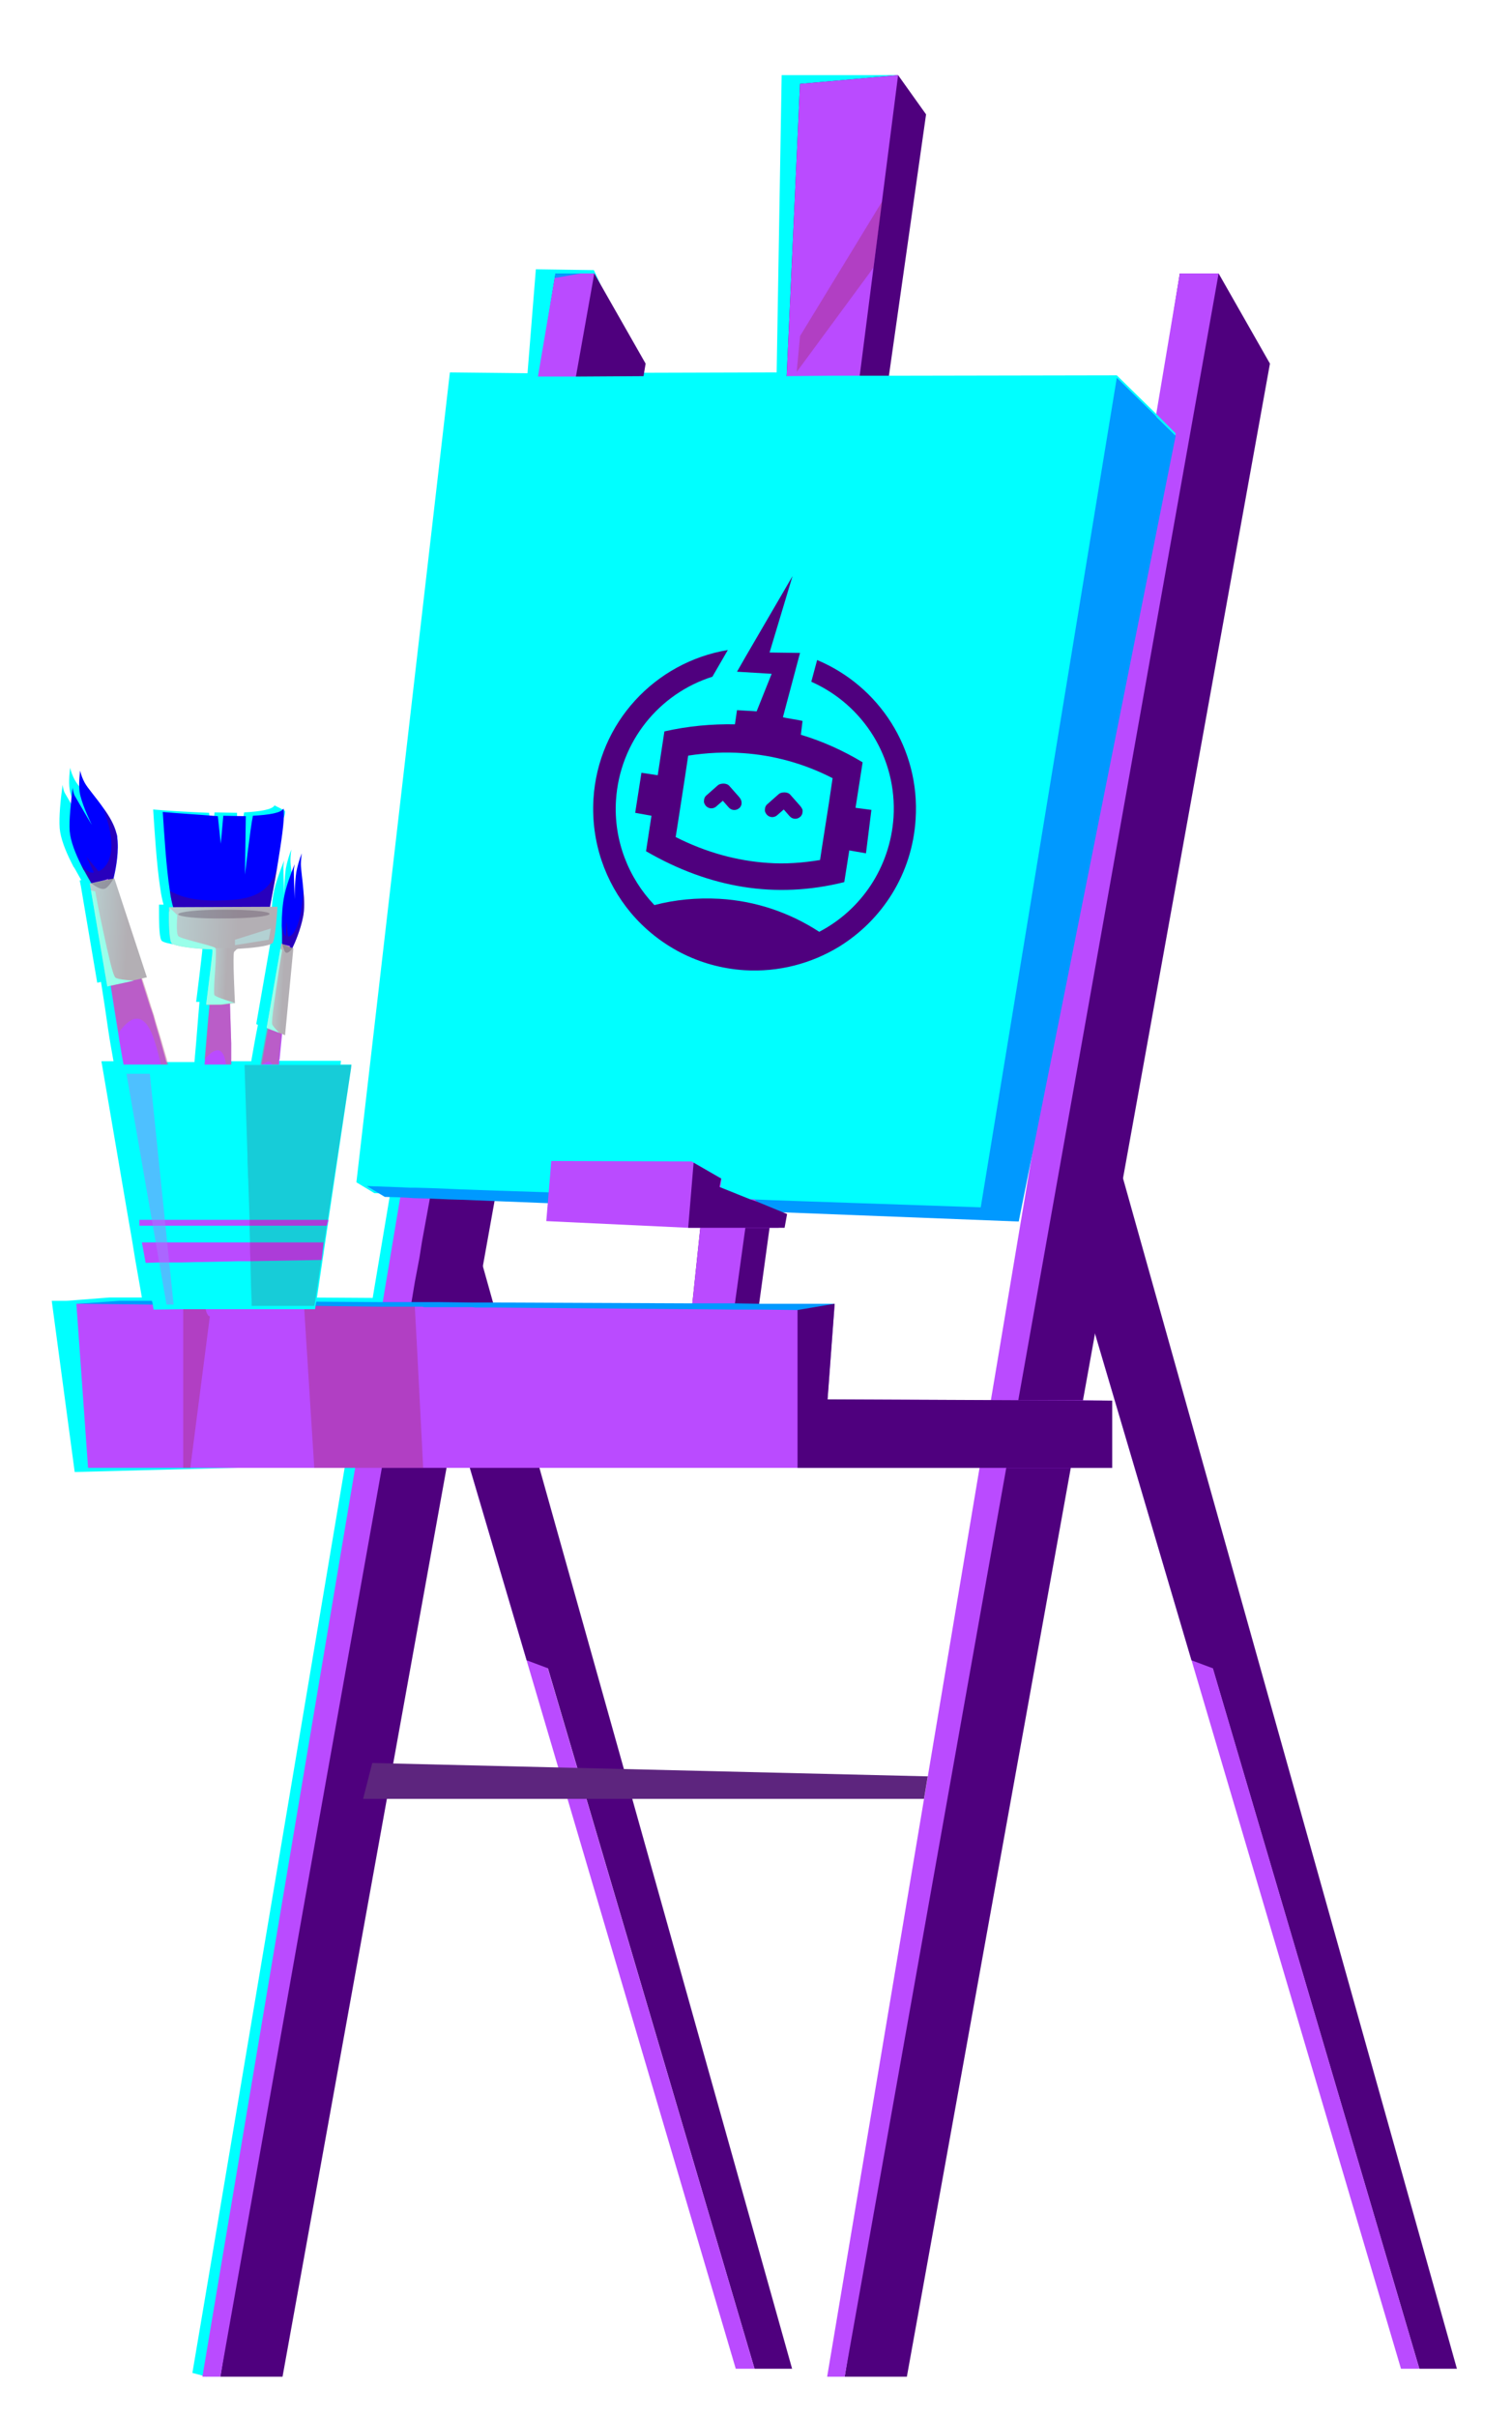 <?xml version="1.0" encoding="utf-8"?>
<!-- Generator: Adobe Illustrator 24.2.2, SVG Export Plug-In . SVG Version: 6.00 Build 0)  -->
<svg version="1.1" id="Ñëîé_1" xmlns="http://www.w3.org/2000/svg" xmlns:xlink="http://www.w3.org/1999/xlink" x="0px" y="0px"
	 viewBox="0 0 362.3 579" style="enable-background:new 0 0 362.3 579;" xml:space="preserve">
<style type="text/css">
	.st0{fill:#00FFFF;}
	.st1{fill:#4F007E;}
	.st2{fill:#BA4BFF;}
	.st3{opacity:0.31;fill:#9F2540;}
	.st4{fill:#5D257E;}
	.st5{fill:#0099FF;}
	.st6{fill:#0000FF;}
	.st7{opacity:0.34;fill:#760040;}
	.st8{opacity:0.5;fill:#BB7093;}
	.st9{opacity:0.73;fill:url(#SVGID_1_);}
	.st10{fill:url(#SVGID_2_);}
	.st11{fill:url(#SVGID_3_);}
	.st12{opacity:0.35;fill:#554159;}
	.st13{fill:#99FFEA;}
	.st14{fill:#B3D1D3;}
	.st15{opacity:0.73;fill:url(#SVGID_4_);}
	.st16{fill:url(#SVGID_5_);}
	.st17{opacity:0.73;fill:url(#SVGID_6_);}
	.st18{fill:url(#SVGID_7_);}
	.st19{opacity:0.2;fill:#760040;}
	.st20{opacity:0.5;fill:#9C82FF;}
</style>
<g>
	<g>
		<g>
			<g>
				<path class="st0" d="M19.5,210.8L19.5,210.8L19.5,210.8l-0.4,0.1l0.3,1.5l3.9,23l0.9-0.2c0.6,3.8,1.2,7.7,1.7,11.3
					c0.4,2.8,0.9,5.4,1.3,7.7h-2.9l6.6,38.6l0.7,4l0.8,4.9l1.6,9.1l-7.8,0l-10.3,0.8l0.6,0h-4.1l5.5,41l64.8-1.7L49.8,546.5
					l-3.7,21.9h0l3.4,0.9l14.1-84.5l10.1-48.3l18-85.7l5.8-27.4l1.9-8.9l0-0.1l0.5-2.3l0.1-0.7l0.1-0.4l1.2-5.6l3.1-14.7l0.9-4.4
					l0.5-2.2l0.1-0.3l0.9-4.5l5.3-25.2l14.7-26.6L182.3,127l6.4-11.6l1.6-2.8l3.6-6.5l2.9-16.9l2.7-15.9l2.5-14.4L215.2,18h-27.9
					l-1.2,71.2l-34.4,0.1l0.5-3l-9.9-21.6l-13.9-0.2l-2,24.9l-18.6-0.2L85.4,283.2l4.3,2.6l3.8,0.1l-4.2,25l-16-0.1l2.9-19.4l0-0.2
					h0l5.4-36.2l0.1-0.9h0l0,0H64.6c0-0.2,0-0.3,0-0.5c0-0.2,0-0.5,0.1-0.7c0.2-2,0.4-4.1,0.6-6.1l0.6,0.2l1.9-20.8l-0.2-0.1l0,0
					c0.6-1.2,1.9-4.3,2.5-7.3c0.4-1.8,0.3-4.2,0.1-6.4c-0.2-2.6-0.6-5-0.6-6.3c0-0.9,0.1-1.8,0.2-2.6c-0.5,1.3-1,2.9-1.3,4.5
					c-0.4,2.7-0.4,6.1-0.4,6.5c0-0.5-0.2-5.3-0.2-6.8c0-0.4,0.1-0.9,0.2-1.6c-1,2.5-2.1,5.5-2.5,7.7c-0.4,1.9-0.6,4.6-0.6,7
					c0,1.7,0,3.3,0.1,4.4l0,0l-0.2-0.1l-0.2,1.3l-3.3,18.9l0.4,0.2c-0.6,2.9-1.1,5.9-1.6,8.7h-7.2c0-0.6,0-1.2,0-1.8
					c0-0.4,0-0.8,0-1.2c0-0.1,0-0.2,0-0.3c0-0.3,0-0.6,0-0.9c0-0.3,0-0.6,0-0.9c-0.1-3.1-0.2-6.4-0.3-9.6c0.6-0.1,1.1-0.1,1.1-0.1
					s-0.6-11.8-0.2-12.3c0.2-0.2,0.4-0.4,0.6-0.6c3.5-0.2,7.6-0.6,8.6-1.4c0.7-0.6,1.2-8.7,1.2-8.7l-1.5,0c0.2-1,0.4-2.3,0.7-3.8
					c0.4-2,0.8-4.4,1.2-6.8c0,0,0,0,0,0v0c0.8-5,4-9.3,3.9-11.5c0-0.2-2.5-1.3-2.5-1.4c0,0,0,0,0,0c-0.5,1-3.4,1.5-7.3,1.7
					c-0.6,2.8-1.9,14.1-1.9,14.1l0.2-14l0,0l-5.4-0.1l0,0.1l-0.6,6.6l-0.7-6.6c-5.1-0.2-10.2-0.5-13.4-0.8
					c0.3,4.5,0.8,13.1,1.7,18.9c0.2,1.5,0.5,2.9,0.8,3.9l-1.1,0c0,0,0,0,0,0.1l0,0c0,0.2,0,0.4,0,0.6v0.1c0,0.1,0,0.1,0,0.2
					c0,0.1,0,0.3,0,0.4c0,2.1,0,6,0.5,7c0,0.1,0.1,0.1,0.1,0.2c0.6,0.8,5.8,1.4,9.7,1.5c0.1,0.1,0.1,0.3,0.1,0.5
					c0,0.7-1.5,12.7-1.5,12.7s0.3,0,0.8,0c-0.4,4.4-0.7,8.9-1.1,13.1c0,0.4-0.1,0.9-0.1,1.3h-8.7c-0.2-0.6-0.3-1.2-0.5-1.8
					c-0.7-2.5-1.6-5.5-2.6-8.8c-0.1-0.4-0.2-0.7-0.3-1.1c0-0.1-0.1-0.2-0.1-0.3c-0.1-0.3-0.2-0.6-0.3-0.9c-0.1-0.3-0.2-0.6-0.3-0.8
					c-0.7-2.3-1.5-4.6-2.2-7l1.3-0.3l-7.8-23.7l-0.4,0.1l0,0c0.4-1.7,1.2-5.4,1-8.8c0-0.4-0.1-0.8-0.1-1.2c0-0.1,0-0.1,0-0.2
					c0-0.2-0.1-0.4-0.1-0.7c-0.5-2-1.7-4.1-3.1-6c-1.8-2.6-3.8-4.8-4.5-6.1c-0.5-0.9-0.9-2-1.1-2.9c-0.2,1.8-0.4,4,0,5.8
					c0.8,3.2,2.6,6.7,2.8,7.2c-0.3-0.5-3.2-5.4-4.1-7c-0.2-0.4-0.4-1.1-0.5-1.9c-0.5,3.6-0.9,7.7-0.7,10.4c0.2,2.4,1.4,5.4,2.7,8
					c0.1,0.2,0.2,0.4,0.3,0.6c0.1,0.2,0.2,0.4,0.3,0.6c0,0,0,0.1,0.1,0.1c0.1,0.2,0.2,0.3,0.3,0.5c0,0,0,0,0,0
					c0.5,0.9,1,1.8,1.4,2.5C19.4,210.6,19.4,210.7,19.5,210.8z"/>
				<g>
					<g>
						<polygon class="st1" points="164.9,322.5 175,320.9 180.8,320 181.7,313.7 181.9,312.3 181.9,312.3 184.4,294.1 184.4,294.1 
							184.7,291.9 185,290.3 185.1,289.4 185.1,289 185.4,287.5 213,90 221.9,27.4 215.2,18 191.7,20.1 188.5,90.1 184.7,127.9 
							169.2,280.2 168.5,286.9 168.4,288.2 168.2,289.7 167.8,294.1 167.8,294.1 165.9,312.2 165.9,312.3 165.8,313.6 						"/>
						<polygon class="st2" points="164.9,322.5 175,320.9 175.9,313.7 176.1,312.3 176.1,312.2 178.6,294.1 178.6,294.1 
							179.1,290.1 179.3,288.7 179.5,287.3 179.5,287.1 203.8,106 204.2,103.3 206,90 215.2,18 191.7,20.1 188.5,90.1 184.7,127.9 
							169.2,280.2 168.5,286.9 168.4,288.2 168.2,289.7 167.8,294.1 167.8,294.1 165.9,312.2 165.9,312.3 165.8,313.6 						"/>
						<polygon class="st3" points="187.9,118.9 204.4,105.5 204.6,102.9 187.9,117.7 						"/>
						<polygon class="st3" points="190.9,89.1 209.3,64.1 211.4,48.2 191.7,80.5 						"/>
					</g>
					<g>
						<polygon class="st1" points="263.3,261.6 349.1,567.4 340.1,567.4 258.1,289.5 						"/>
						<polygon class="st2" points="340.1,567.4 335.7,567.4 260.7,313.8 262.9,305.6 						"/>
						<polygon class="st1" points="285.5,397.7 298.6,402.6 265.4,289.2 258.1,304.9 						"/>
					</g>
					<g>
						<polygon class="st1" points="104,261.6 189.8,567.4 180.8,567.4 98.8,289.5 						"/>
						<polygon class="st2" points="180.8,567.4 176.3,567.4 101.4,313.8 103.5,305.6 						"/>
						<polygon class="st1" points="126.2,397.7 139.3,402.6 106.1,289.2 98.8,304.9 						"/>
					</g>
					<polygon class="st1" points="52.8,569.3 67.7,569.3 92.7,430.9 94.2,422.5 107,351.6 109.1,339.9 109.1,339.8 110.8,330.3 
						113.6,314.8 113.9,313.2 114.1,312.3 114.1,312 115.7,303.3 118.5,287.7 118.9,285.7 119,285.2 129.2,228.4 154.2,90.1 
						154.7,87.1 142.4,65.5 133.1,65.5 129.1,90.2 98.2,284.5 98.1,284.6 97.8,286.9 93.8,311.9 93.7,312.3 93.6,313 87.5,351.6 
						66.1,485.7 					"/>
					<polygon class="st2" points="48.5,569.3 52.8,569.3 76.2,437.3 91.5,351.6 98.4,313 98.5,312.3 98.6,311.9 99.4,307.1 
						100.5,301.3 101.1,297.5 103,287.1 103.4,284.9 103.4,284.6 106.1,269.3 138,90.2 142.4,65.5 133.1,65.5 128.9,90.2 
						96.3,284.4 96.3,284.5 95.9,286.8 91.7,311.9 91.7,312.3 91.6,313 85.1,351.6 					"/>
					<polygon class="st1" points="217.3,569.3 304.3,87.1 292,65.5 282.7,65.5 202.4,569.3 					"/>
					<polygon class="st2" points="292,65.5 202.4,569.3 198.2,569.3 282.7,65.5 					"/>
					<polygon class="st2" points="18.3,312.3 21.1,351.6 266.5,351.6 266.5,335.5 259.5,335.4 244,335.4 239.7,335.4 237.4,335.4 
						198.3,335.2 200,312.3 					"/>
					<polygon class="st1" points="191.1,312.3 191.1,351.6 266.5,351.6 266.5,335.5 198.3,335.2 200,312.3 					"/>
					<polygon class="st4" points="222.3,425.5 89.2,422.3 87,430.9 221.4,430.9 					"/>
					<polygon class="st3" points="72.8,312.3 72.8,312.7 72.8,312.8 72.9,313.6 75.3,351.6 101.4,351.6 100,324.2 99.4,313 
						99.4,312.3 					"/>
					<polygon class="st3" points="43.9,312.3 43.9,351.6 45.6,351.6 50.3,315.2 50.5,313.6 50.7,312.6 50.7,312.3 					"/>
					<polygon class="st5" points="18.3,312.3 18.9,312.3 36.6,312.5 43.9,312.6 49.3,312.6 50.7,312.6 51.4,312.6 60.4,312.7 
						60.9,312.7 72.8,312.8 75.6,312.8 91.6,313 93.6,313 98.4,313 99.4,313 101.2,313 101.6,313.1 102.3,313.1 105.7,313.1 
						113.1,313.1 113.9,313.2 118.4,313.2 165.8,313.6 175.9,313.7 181.7,313.7 191.1,313.8 200,312.3 200,312.3 181.9,312.3 
						176.1,312.2 165.9,312.2 118.1,312 114.1,312 112.8,312 105.4,311.9 105.4,311.9 102.6,311.9 101.9,311.9 100.8,311.9 
						98.6,311.9 93.8,311.9 91.7,311.9 75.8,311.8 75.5,311.8 60.4,311.7 51.6,311.7 49.2,311.7 41.5,311.6 39.7,311.6 36.4,311.6 
						28.6,311.6 					"/>
					<polygon class="st5" points="132.9,66.6 139.1,65.5 133.1,65.5 					"/>
					<polygon class="st0" points="87.9,284.1 96.3,284.5 98.1,284.6 99.7,284.7 103.4,284.9 108.2,285.1 110.6,285.2 118.9,285.7 
						131.4,286.3 165.4,288 168.4,288.2 179.3,288.7 182.1,288.9 184.1,289 185.1,289 244.1,292 247.7,274.2 256.4,230.6 
						281.6,104.3 281.7,103.8 277.3,99.4 277.1,99.2 267.6,89.9 213,90 206,90 199.1,90 188.5,90.1 154.2,90.1 138,90.2 129.1,90.2 
						128.9,90.2 112.4,90.3 					"/>
					<polygon class="st5" points="87.9,284.1 92.2,286.7 95.9,286.8 97.8,286.9 99.2,287 103,287.1 107.7,287.3 111.2,287.4 
						118.5,287.7 131.2,288.2 165.3,289.5 168.2,289.7 179.1,290.1 183.3,290.2 185,290.3 187.7,290.4 244.1,292.6 247,278.2 
						255.9,233.7 281.7,104.4 281.6,104.3 277.2,100 277,99.7 267.6,90.5 235,289.2 185.4,287.5 180.8,287.3 180.7,287.3 
						179.8,287.3 179.8,287.3 179.5,287.3 172.1,287 168.5,286.9 165.5,286.8 131.4,285.6 119,285.2 110.5,284.9 108.3,284.8 
						103.4,284.6 99.7,284.5 98.2,284.5 96.3,284.4 					"/>
					<polygon class="st2" points="130.9,292.5 164.9,294.1 165,294.1 186.6,294.1 181.3,287.8 180.8,287.3 179.8,287.3 172.1,287 
						172.6,284.4 172.9,282.4 172.8,282.3 166.2,278.5 165.7,278.2 132.1,278.1 					"/>
					<polygon class="st1" points="164.9,294.1 188,294.1 188.6,290.8 181.3,287.8 179.8,287.3 172.6,284.4 172.4,284.3 172.8,282.3 
						166.2,278.5 164.9,294.1 					"/>
				</g>
				<g>
					<g>
						<path class="st6" d="M39,194.5c0.3,4.5,0.8,13.1,1.7,18.9c0.2,1.5,0.5,2.9,0.8,3.9c0.2,0.8,0.5,1.4,0.7,1.8
							c1,1.4,5.2,1.6,9.6,1.3c0.8,0,1.6-0.1,2.4-0.2c1.1-0.1,2.2-0.2,3.3-0.3h0c3.9-0.5,6.9-1,6.9-1v0c0,0,0,0,0-0.1
							c0,0,0-0.1,0-0.1c0-0.1,0-0.1,0-0.2c0.1-0.3,0.2-0.7,0.3-1.3c0.2-1,0.4-2.3,0.7-3.8c0.4-2,0.8-4.4,1.2-6.8c0,0,0,0,0,0v0
							c0.8-5,1.6-10.1,1.4-12.4c0-0.2,0-0.4-0.1-0.5c0,0,0,0,0,0c-0.5,1-3.4,1.5-7.3,1.7c-0.6,2.8-1.9,14.1-1.9,14.1l0.2-14l0,0
							l-5.4-0.1l0,0.1l-0.6,6.6l-0.7-6.6C47.3,195.1,42.2,194.8,39,194.5z"/>
						<path class="st7" d="M40.7,213.4c0.2,1.5,0.5,2.9,0.8,3.9c0.2,0.8,0.5,1.4,0.7,1.8c1,1.4,5.2,1.6,9.6,1.3
							c0.8,0,1.6-0.1,2.4-0.2c1.1-0.1,2.2-0.2,3.3-0.3h0c3.9-0.5,6.9-1,6.9-1v0c0,0,0,0,0-0.1c0,0,0-0.1,0-0.1c0-0.1,0-0.1,0-0.2
							c0.1-0.3,0.1-0.8,0.3-1.3c0.5-2.8,1.5-8.2,2-10.6c-1.6,8.7-8.5,9-14.8,9.1C45.8,215.8,42.4,214.4,40.7,213.4z"/>
						<g>
							<path class="st2" d="M47.9,281.4c0,2.2,0,4.4,0,6.6c0,0,0,0,0,0c0,1.4,0,2.8,0.1,4.2c0,0.5,0,1,0,1.5c0,0.3,0,0.7,0,1
								c0,0,0,0,0,0c0,1,0.1,2,0.1,3c0.1,1.6,0.1,3.2,0.2,4.6c0,0.7,0.1,1.4,0.1,2c0.1,1.7,0.2,3.2,0.3,4.6c0.1,1.1,0.2,2,0.3,2.8
								c0,0.2,0.1,0.5,0.1,0.7c0,0.1,0,0.2,0,0.3c0.1,0.4,0.1,0.7,0.2,1c0.1,0.4,0.2,0.7,0.3,0.9c0.1,0.2,0.2,0.4,0.3,0.5
								c0.1,0.1,0.2,0.2,0.3,0.2h0c0.3,0,0.6-0.6,0.8-1.6c0.1-0.3,0.2-0.6,0.3-1c0-0.1,0-0.2,0.1-0.3c0-0.2,0.1-0.4,0.1-0.7
								c0.2-0.9,0.4-1.9,0.5-3.1c0-0.2,0-0.3,0.1-0.5c0.2-1.7,0.5-3.6,0.7-5.6c0-0.1,0-0.2,0-0.3c0.1-0.9,0.2-1.7,0.3-2.7
								c0-0.3,0.1-0.7,0.1-1c0-0.1,0-0.2,0-0.3c0-0.2,0-0.4,0.1-0.6c0-0.4,0.1-0.7,0.1-1.1c0,0,0,0,0,0c0.1-0.9,0.2-1.9,0.3-2.8
								c0-0.5,0.1-1,0.1-1.5c0.1-1.7,0.3-3.5,0.4-5.2c0.1-1.1,0.2-2.2,0.2-3.3c0-0.3,0-0.7,0.1-1c0-0.3,0-0.5,0.1-0.8
								c0-0.1,0-0.2,0-0.3c0-0.6,0.1-1.2,0.1-1.9v0c0.2-3.6,0.4-7,0.5-10.1v0c0,0,0-0.1,0-0.1c0,0,0,0,0,0c0.1-2.5,0.2-4.8,0.2-6.8
								c0-1.6,0-3.3,0-5.2c0-0.8,0-1.6,0-2.5c0-0.2,0-0.4,0-0.6c0-0.4,0-0.8,0-1.2c0-0.4,0-0.8,0-1.2c0-0.1,0-0.2,0-0.3
								c0-0.3,0-0.6,0-0.9c0-0.3,0-0.6,0-0.9c-0.1-3.1-0.2-6.4-0.3-9.6c0-0.1,0-0.3,0-0.4c0-1.2-0.1-2.4-0.1-3.5c0-0.1,0-0.1,0-0.1
								c0-0.8-0.1-1.6-0.1-2.3v0c-0.1-2.3-0.2-4.5-0.2-6.4c0-0.1,0-0.2,0-0.4c-0.1-2.8-0.2-5.2-0.3-6.8c0-0.1,0-0.2,0-0.3
								c0-1.1-0.1-1.8-0.1-2.1c0-0.1,0-0.2,0-0.2l-1.9,0.2l-0.2,0c0,0-0.1,0.8-0.2,2.1c0,0.1,0,0.3,0,0.4c-0.1,1.6-0.4,3.8-0.6,6.5
								c0,0,0,0.1,0,0.1c0,0.1,0,0.2,0,0.4c-0.1,1-0.2,2.1-0.3,3.2c-0.1,1.3-0.2,2.7-0.4,4.1c0,0,0,0,0,0c0,0,0,0,0,0
								c-0.2,1.9-0.3,3.9-0.5,6c-0.4,4.4-0.7,8.9-1.1,13.1c0,0.4-0.1,0.9-0.1,1.3c-0.3,3.5-0.5,6.6-0.6,9.2
								c-0.2,4.5-0.4,10-0.4,15.7C47.9,280.5,47.9,280.9,47.9,281.4z"/>
							<path class="st8" d="M49,253.8c0.9-1.1,2-2.1,2.9-2.2c1-0.2,1.9,0.7,2.3,3.5c0.1,0.9,0.2,2,0.2,3.4c0.1,3.4,0,8.1-0.2,13.2
								c0,0.1,0,0.2,0,0.3c-0.2,6.9-0.5,14.4-0.8,20.3c0,0.5,0,1-0.1,1.5c-0.1,1.5-0.1,2.8-0.2,4c-0.1,2.1-0.2,3.7-0.3,4.6
								c0,0.1,0,0.2,0,0.3c0,0.2,0,0.3,0,0.4c0-0.2,0-0.4,0.1-0.7c0.1-0.9,0.2-1.7,0.3-2.7c0-0.3,0.1-0.7,0.1-1c0-0.1,0-0.2,0-0.3
								c0-0.2,0-0.4,0.1-0.6c0-0.4,0.1-0.7,0.1-1.1c0.1-0.9,0.2-1.9,0.3-2.9c0-0.5,0.1-1,0.1-1.5c0.1-1.7,0.3-3.4,0.4-5.2
								c0.1-1.1,0.2-2.2,0.2-3.3c0-0.3,0-0.7,0.1-1c0-0.3,0-0.5,0.1-0.8c0-0.1,0-0.2,0-0.3c0-0.6,0.1-1.2,0.1-1.9v0
								c0.2-3.5,0.4-6.9,0.5-10.1c0-0.1,0-0.1,0-0.2c0.1-2.6,0.2-4.9,0.2-7.1c0-2.2,0-4.6-0.1-7.3c0-0.6,0-1.2,0-1.8
								c0-0.4,0-0.8,0-1.2c0-0.1,0-0.2,0-0.3c0-0.3,0-0.6,0-0.9c0-0.3,0-0.6,0-0.9c-0.1-3.1-0.2-6.4-0.3-9.6c0-0.1,0-0.3,0-0.4
								c0-1.2-0.1-2.4-0.1-3.5c0-0.1,0-0.1,0-0.1c0-0.8,0-1.6-0.1-2.4l0,0l-3.6,0.7l-0.1,0l-0.5,0.1c0,0,0,0,0,0c0,0,0,0,0,0
								c-0.2,1.9-0.3,3.9-0.5,6C49.7,245.1,49.4,249.6,49,253.8z"/>
							
								<linearGradient id="SVGID_1_" gradientUnits="userSpaceOnUse" x1="2505.166" y1="-2382.492" x2="2504.681" y2="-2381.94" gradientTransform="matrix(-1 -1.330000e-02 1.330000e-02 -1 2591.447 -2078.634)">
								<stop  offset="0" style="stop-color:#A9805A"/>
								<stop  offset="1" style="stop-color:#000000"/>
							</linearGradient>
							<path class="st9" d="M55.4,269.6c-0.1,0.3-0.3,0.5-0.4,0.8c0.1-0.3,0.3-0.6,0.4-0.9c0,0,0,0,0,0c0,0,0,0,0,0
								C55.4,269.5,55.4,269.6,55.4,269.6C55.4,269.6,55.4,269.6,55.4,269.6z"/>
							<path class="st3" d="M48,288C48,288,48,288,48,288c0.6-3.3,1.4-6.3,2.4-8.3c1.4-2.8,2.8-5.6,4-8c0.2-0.4,0.4-0.8,0.6-1.2
								c-0.2,0.5-0.4,0.9-0.6,1.5c-0.8,2-1.8,4.6-2.9,7.7c-1.6,4.6-2.6,10-3.3,15C48,292.5,48,290.2,48,288z"/>
							<path class="st3" d="M47.9,280c0.7-1.3,1.3-2.6,1.9-3.8c0.2-0.4,0.4-0.8,0.6-1.2c-0.2,0.5-0.4,0.9-0.6,1.5
								c-0.6,1.4-1.2,3-1.9,4.9C47.9,280.9,47.9,280.4,47.9,280z"/>
						</g>
						
							<linearGradient id="SVGID_2_" gradientUnits="userSpaceOnUse" x1="2329.389" y1="221.26" x2="2308.692" y2="222.245" gradientTransform="matrix(-1 0 0 1 2365.646 0)">
							<stop  offset="0" style="stop-color:#BAD8D8"/>
							<stop  offset="1" style="stop-color:#B3AFB4"/>
						</linearGradient>
						<path class="st10" d="M41,225.7c0,0.1,0.1,0.1,0.1,0.2c0.6,0.8,5.8,1.4,9.7,1.5c0.2,0,0.4,0,0.6,0c0.1,0,0.2,0,0.3,0
							c0.5,0,1,0,1.4,0c0.5,0,1,0,1.6,0c0.6,0,1.3,0,2-0.1c3.5-0.2,7.6-0.6,8.6-1.4c0.7-0.6,1.2-8.7,1.2-8.7l-1.5,0h0l-23.4,0.1
							l-1.1,0c0,0,0,0,0,0.1c0,0.1,0,0.3,0,0.6v0.1c0,0.1,0,0.1,0,0.2c0,0.1,0,0.3,0,0.4C40.4,220.9,40.5,224.7,41,225.7z"/>
						
							<linearGradient id="SVGID_3_" gradientUnits="userSpaceOnUse" x1="2317.069" y1="233.635" x2="2311.347" y2="233.907" gradientTransform="matrix(-1 0 0 1 2365.646 0)">
							<stop  offset="0" style="stop-color:#BAD8D8"/>
							<stop  offset="1" style="stop-color:#B3AFB4"/>
						</linearGradient>
						<path class="st11" d="M49.4,240.7c0,0,0.3,0,0.8,0c0.8,0,1.9,0,2.6,0c0.6,0,1.6-0.2,2.4-0.3c0,0,0,0,0,0
							c0.6-0.1,1.1-0.1,1.1-0.1s-0.6-11.8-0.2-12.3c0.2-0.2,0.4-0.4,0.6-0.6c0.3-0.2,0.5-0.3,0.5-0.3l-2.5,0l-3.2,0h-0.1l-0.9,0
							c0,0,0.2,0.1,0.4,0.3c0.1,0.1,0.1,0.3,0.1,0.5C50.9,228.7,49.4,240.7,49.4,240.7z"/>
						<path class="st12" d="M42.7,219c0-0.6,4.9-1.1,11-1.1s10.9,0.4,10.9,1c0,0.6-4.9,1.1-11,1.1C47.6,220.1,42.7,219.6,42.7,219z"
							/>
						<path class="st13" d="M40.5,218.7c0,2.4,0.1,6,0.5,7c0,0.1,0.1,0.1,0.1,0.2c0.6,0.8,5.8,1.4,9.7,1.5c0.1,0.1,0.1,0.3,0.1,0.5
							c0,0.7-1.5,12.7-1.5,12.7s0.3,0,0.8,0c0.8,0,1.9,0,2.6,0c0.6,0,1.6-0.2,2.4-0.3c0,0,0,0,0,0c0.6-0.1,1.1-0.1,1.1-0.1
							s-0.5-0.1-1.1-0.3h0c-1.3-0.4-3.4-1.1-3.8-1.5c-0.2-0.2-0.1-1.9,0-3.9c0.2-2.7,0.4-5.9,0.3-7.1c0-0.2-0.1-0.3-0.1-0.3
							c0,0,0,0,0,0c0,0-0.1-0.1-0.1-0.1c-1.3-0.7-8.3-2.1-8.8-2.8c-0.6-0.8-0.2-5-0.2-5l-1.8-1.7l0,0c0,0.2,0,0.4,0,0.6v0.1
							C40.5,218.3,40.5,218.5,40.5,218.7z"/>
						<polygon class="st14" points="64.4,225.1 64.9,222.4 56.3,225.1 56.3,226.4 						"/>
					</g>
					<g>
						<path class="st6" d="M16.7,199.1c0.2,2.4,1.4,5.4,2.7,8c0.1,0.2,0.2,0.4,0.3,0.6c0.1,0.2,0.2,0.4,0.3,0.6c0,0,0,0.1,0.1,0.1
							c0.1,0.2,0.2,0.3,0.3,0.5c0,0,0,0,0,0c0.5,0.9,1,1.8,1.4,2.5c0.1,0.1,0.1,0.2,0.2,0.3v0h0c0,0,0,0,0,0
							c0.5,0.9,0.9,1.4,0.9,1.4h0l0.5-0.2l0.4-0.2l2.7-1.1l0.2-0.1l0.3-0.1c0,0,0.1-0.3,0.2-0.8v0c0,0,0-0.1,0-0.1v0
							c0.4-1.7,1.2-5.4,1-8.8c0-0.4-0.1-0.8-0.1-1.2c0-0.3-0.1-0.6-0.2-0.9c-0.5-2-1.7-4.1-3.1-6c-1.8-2.6-3.8-4.8-4.5-6.1
							c-0.5-0.9-0.9-2-1.1-2.9c-0.2,1.8-0.4,4,0,5.8c0.8,3.2,2.6,6.7,2.8,7.2c-0.3-0.5-3.2-5.4-4.1-7c-0.2-0.4-0.4-1.1-0.5-1.9
							C17,192.3,16.5,196.4,16.7,199.1z"/>
						<path class="st7" d="M19.4,207.1c0.1,0.2,0.2,0.4,0.3,0.6c0.8,1.6,1.6,3,2.2,3.9v0c0,0,0,0,0,0.1c0.5,0.9,0.9,1.4,0.9,1.4
							l0.5-0.2l0.4-0.1l2.7-1.1l0.2-0.1l0.3-0.1c0,0,0.1-0.3,0.2-0.8v0c0,0,0-0.1,0-0.1v0c0.4-1.7,1.2-5.4,1-8.8
							c0-0.4-0.1-0.8-0.1-1.2c0-0.1,0-0.1,0-0.2c0-0.2-0.1-0.4-0.1-0.7c-0.5-2-1.7-4.1-3.1-6c1,2.8,1.9,6,1.9,8.7
							c0,5.4-3.1,6.3-3.1,6.3l-2.9-3.5l1.8,3.8C22.5,208.9,21.6,209.7,19.4,207.1z"/>
						<g>
							<path class="st2" d="M23.2,211.6c0,0,0,0.3,0.1,0.9c0,0.1,0,0.2,0,0.3c0.3,1.9,0.8,5.7,1.4,10.4c0.1,0.3,0.1,0.7,0.1,1
								c0.2,1.3,0.4,2.7,0.6,4.1c0,0,0,0,0,0c0.4,2.5,0.7,5,1.1,7.7c0.6,3.8,1.2,7.7,1.8,11.3c0.4,2.8,0.9,5.4,1.3,7.7
								c0.2,1,0.3,1.9,0.5,2.7c0.3,1.7,0.7,3.6,1.2,5.6c0.7,3.1,1.5,6.3,2.4,9.7c0.1,0.4,0.2,0.9,0.4,1.4c0.6,2.1,1.2,4.2,1.8,6.3
								c0,0,0,0,0,0c0.6,2.2,1.3,4.3,2,6.4c0,0,0,0,0,0c0.5,1.6,1,3.2,1.5,4.6c0,0.1,0.1,0.3,0.1,0.4c0.2,0.5,0.3,1,0.5,1.5
								c0.3,0.9,0.6,1.8,0.9,2.6c0.2,0.5,0.3,0.9,0.5,1.4c0.4,1,0.8,2,1.2,2.9c0.3,0.7,0.6,1.3,0.8,1.8c0.8,1.6,1.4,2.7,2,3.4
								c0.2,0.2,0.4,0.3,0.5,0.4c0.2,0.1,0.3,0.1,0.4,0c0.6-0.2,0.8-1.6,0.9-3.9c0-0.9,0-2-0.1-3.2c0-0.2,0-0.3,0-0.5
								c0-0.3,0-0.6-0.1-0.9c-0.1-1.2-0.2-2.6-0.4-4c0-0.2-0.1-0.5-0.1-0.8c0-0.2-0.1-0.5-0.1-0.7c-0.1-0.7-0.2-1.5-0.3-2.3
								c0-0.3-0.1-0.7-0.1-1c0-0.1,0-0.2,0-0.3c-0.1-0.6-0.2-1.1-0.2-1.7c0-0.2,0-0.3-0.1-0.5c-0.4-2.9-0.9-5.9-1.4-9
								c-0.2-1.1-0.4-2.2-0.5-3.3c-0.1-0.3-0.1-0.7-0.2-1c0-0.3-0.1-0.5-0.1-0.8c0-0.1,0-0.2,0-0.3c-0.1-0.6-0.2-1.2-0.3-1.9
								c0,0,0,0,0,0c-0.7-3.5-1.3-6.9-2-9.9h0c0-0.1,0-0.1,0-0.1v0c-0.4-1.9-0.8-3.6-1.2-5.1c-0.1-0.5-0.3-1-0.4-1.5
								c-0.4-1.5-0.9-3.2-1.4-5c-0.3-1-0.6-2-0.9-3c-0.1-0.4-0.2-0.7-0.3-1.1c-0.1-0.4-0.2-0.7-0.3-1.1c0-0.1-0.1-0.2-0.1-0.3
								c-0.1-0.3-0.2-0.6-0.3-0.9c-0.1-0.3-0.2-0.6-0.3-0.8c-0.7-2.3-1.5-4.6-2.2-7c-0.7-2-1.3-4.1-2-6c0,0,0-0.1,0-0.1
								c-0.2-0.8-0.5-1.5-0.7-2.2l0,0c-2.2-6.5-4.1-12-4.8-14.2c0-0.1,0-0.1-0.1-0.2c-0.2-0.5-0.3-0.8-0.3-0.9c0,0,0-0.1,0-0.1
								l-0.5,0.2h0L23.2,211.6z"/>
							<path class="st8" d="M25.5,228.4C25.5,228.4,25.5,228.4,25.5,228.4c0.4,2.5,0.7,5.1,1.1,7.7c0.6,3.8,1.2,7.7,1.8,11.3
								c1-1.4,2.2-2.7,3.4-3.2c1.8-0.7,3.8,0.3,5.4,5.7c0.5,1.5,0.9,3.3,1.4,5.2c0.6,2.3,1.2,4.9,1.8,7.6c0,0.1,0,0.2,0.1,0.3
								c2.7,11.7,5.3,25.4,6.1,29.3c0.1,0.3,0.1,0.5,0.1,0.7c0,0.2,0.1,0.3,0.1,0.4c0-0.3-0.1-0.7-0.1-1.1c-0.1-0.7-0.2-1.5-0.3-2.3
								c0-0.3-0.1-0.7-0.1-1c0-0.1,0-0.2,0-0.3c-0.1-0.6-0.2-1.1-0.2-1.7c0-0.2,0-0.3-0.1-0.5c-0.4-2.9-0.9-5.9-1.4-9
								c-0.2-1.1-0.4-2.2-0.5-3.3c-0.1-0.3-0.1-0.7-0.2-1c0-0.3-0.1-0.5-0.1-0.8c0-0.1,0-0.2,0-0.3c-0.1-0.6-0.2-1.2-0.3-1.9
								c0,0,0,0,0,0c-0.6-3.5-1.3-6.9-2-10c0-0.1,0-0.1,0-0.2c-0.4-1.8-0.8-3.5-1.2-5.1c-0.2-0.6-0.3-1.2-0.5-1.8
								c-0.7-2.5-1.6-5.5-2.6-8.8c-0.1-0.4-0.2-0.7-0.3-1.1c0-0.1-0.1-0.2-0.1-0.3c-0.1-0.3-0.2-0.6-0.3-0.9
								c-0.8-2.5-1.6-5.2-2.5-7.8c-0.7-2-1.3-4-1.9-6c0,0,0-0.1,0-0.1c-0.2-0.8-0.5-1.5-0.7-2.3l0,0l-5,2.1l-0.4,0.1L25.5,228.4
								C25.5,228.3,25.5,228.3,25.5,228.4z"/>
							
								<linearGradient id="SVGID_4_" gradientUnits="userSpaceOnUse" x1="1827.274" y1="-3343.84" x2="1826.729" y2="-3343.22" gradientTransform="matrix(-0.969 0.248 -0.248 -0.969 982.663 -3431.156)">
								<stop  offset="0" style="stop-color:#A9805A"/>
								<stop  offset="1" style="stop-color:#000000"/>
							</linearGradient>
							<path class="st15" d="M41.4,260.3c-0.1,0.3-0.2,0.6-0.4,0.9c0.1-0.4,0.2-0.7,0.3-1.1c0,0,0,0,0,0c0,0,0,0,0,0
								C41.4,260.2,41.4,260.2,41.4,260.3C41.4,260.3,41.4,260.3,41.4,260.3z"/>
							<path class="st3" d="M36,280.7C36,280.7,36,280.7,36,280.7c0-3.4,0.2-6.6,1.1-8.9c1.2-3.2,2.4-6.4,3.5-9.2
								c0.2-0.5,0.4-0.9,0.5-1.4c-0.2,0.5-0.3,1.1-0.5,1.6c-0.6,2.3-1.3,5.1-2,8.5c-1,5-1,10.6-0.6,15.7
								C37.3,285.1,36.6,282.9,36,280.7z"/>
							<path class="st3" d="M33.8,273c0.6-1.5,1.1-3,1.7-4.4c0.2-0.5,0.4-0.9,0.5-1.4c-0.2,0.5-0.3,1.1-0.5,1.6
								c-0.4,1.6-0.9,3.4-1.4,5.5C34.1,273.9,33.9,273.5,33.8,273z"/>
						</g>
						
							<linearGradient id="SVGID_5_" gradientUnits="userSpaceOnUse" x1="2346.988" y1="222.921" x2="2335.095" y2="223.487" gradientTransform="matrix(-1 0 0 1 2365.646 0)">
							<stop  offset="0" style="stop-color:#BAD8D8"/>
							<stop  offset="1" style="stop-color:#B3AFB4"/>
						</linearGradient>
						<path class="st16" d="M21.5,211.7l0.3,1.5l3.9,23l0.9-0.2l5.5-1.2h0l1.8-0.4l0,0l1.3-0.3l-7.8-23.7l-0.4,0.1c0,0,0,0,0,0h0v0
							l-1.1,0.2l-0.6,0.1h0l-0.5,0.1l-3.1,0.7h0v0l0,0L21.5,211.7z"/>
						<path class="st13" d="M21.8,213.3l3.9,23l0.9-0.2l5.5-1.2c-2-0.1-4-0.4-4.4-0.7c-0.4-0.2-1.1-2.7-1.8-5.9
							c-0.4-1.5-0.7-3.2-1.1-4.9c-1.1-5-2-9.9-2-9.9L21.8,213.3z"/>
						<path class="st12" d="M21.9,211.6C21.9,211.6,21.9,211.7,21.9,211.6C22,211.7,22,211.7,21.9,211.6c0.3,0.2,0.8,0.6,1.4,0.9
							c0.1,0.1,0.3,0.1,0.4,0.2l0,0c0.5,0.2,0.9,0.3,1.3,0.2c0.5-0.1,1-0.7,1.4-1.2c0.1-0.1,0.1-0.2,0.2-0.3
							c0.3-0.4,0.5-0.7,0.6-0.9v0c0-0.1,0.1-0.1,0.1-0.1c0,0,0,0,0,0l0,0l-1.1,0.3l-0.6,0.1h0l-0.5,0.1L21.9,211.6L21.9,211.6
							L21.9,211.6z"/>
					</g>
					<g>
						<path class="st6" d="M67.6,226.1L67.6,226.1C67.6,226.1,67.6,226.1,67.6,226.1L67.6,226.1c0,0.9,0.1,1.4,0.1,1.4l0.2,0l0.2,0
							l1.4,0.1l0.1,0l0.2,0c0,0,0.1-0.2,0.3-0.5c0,0,0,0,0,0c0,0,0,0,0-0.1v0c0.6-1.2,1.9-4.3,2.5-7.3c0.4-1.8,0.3-4.2,0.1-6.4
							c-0.2-2.6-0.6-5-0.6-6.3c0-0.9,0.1-1.8,0.2-2.6c-0.5,1.3-1,2.9-1.3,4.5c-0.4,2.7-0.4,6.1-0.4,6.5c0-0.5-0.2-5.3-0.2-6.8
							c0-0.4,0.1-0.9,0.2-1.6c-1,2.5-2.1,5.5-2.5,7.7c-0.4,1.9-0.6,4.6-0.6,7C67.6,223.4,67.6,225,67.6,226.1z"/>
						<path class="st7" d="M67.6,226.1L67.6,226.1C67.6,226.1,67.6,226.1,67.6,226.1L67.6,226.1c0,0.9,0.1,1.4,0.1,1.4c0,0,0,0,0,0
							l0.2,0l0.2,0l1.4,0.1l0.1,0l0.2,0c0,0,0.1-0.2,0.3-0.5c0,0,0,0,0,0c0,0,0,0,0-0.1v0c0.6-1.2,1.9-4.3,2.5-7.3
							c0.4-1.8,0.3-4.2,0.1-6.4c-0.2,2.5-0.5,5.3-1.1,7.3c-1.2,4.1-2.6,3.7-2.6,3.7l-0.4-3.7l-0.1,3.6c0,0-0.5,0.3-0.9-2.5
							C67.6,223.4,67.6,225,67.6,226.1z"/>
						<g>
							<path class="st2" d="M57.1,306.3c0,0.2,0.1,0.4,0.1,0.5c0.1,0.1,0.1,0.2,0.2,0.2c0.4,0.1,1-1.8,1.8-4.9c0-0.1,0-0.2,0.1-0.3
								c0-0.1,0.1-0.2,0.1-0.4c0.2-0.8,0.4-1.7,0.6-2.7c0.1-0.4,0.2-0.7,0.2-1.1c0.1-0.2,0.1-0.5,0.2-0.7c0,0,0-0.1,0-0.1
								c0.2-0.7,0.3-1.5,0.5-2.3c0.1-0.3,0.1-0.5,0.2-0.8c0,0,0-0.1,0-0.1c0-0.1,0-0.1,0-0.2c0.1-0.4,0.2-0.9,0.3-1.3
								c0,0,0-0.1,0-0.1c0,0,0,0,0,0c0.1-0.7,0.3-1.4,0.4-2.2c0.4-1.8,0.7-3.7,1-5.6c0.2-0.9,0.3-1.8,0.5-2.7c0-0.3,0.1-0.5,0.1-0.8
								c0-0.2,0.1-0.4,0.1-0.7c0-0.1,0-0.1,0-0.2c0.1-0.5,0.2-1,0.3-1.5c0,0,0,0,0,0c0.5-2.9,0.9-5.7,1.3-8.3v0c0,0,0-0.1,0-0.1
								c0,0,0,0,0,0c0.3-2.1,0.6-4,0.8-5.6c0.2-1.3,0.3-2.8,0.5-4.3c0.1-0.8,0.2-1.7,0.3-2.6c0-0.3,0.1-0.6,0.1-1
								c0-0.3,0.1-0.6,0.1-1c0-0.1,0-0.1,0-0.2c0-0.1,0-0.2,0-0.3c0,0,0,0,0,0c0-0.2,0-0.3,0-0.5c0-0.2,0-0.5,0.1-0.7
								c0.2-2,0.4-4.1,0.6-6.1c0.2-1.8,0.3-3.6,0.5-5.3c0,0,0-0.1,0-0.1c0.1-0.7,0.1-1.3,0.2-2l0,0c0.5-5.8,0.9-10.6,1.1-12.6
								c0,0,0-0.1,0-0.1c0-0.4,0.1-0.7,0.1-0.8c0,0,0-0.1,0-0.1l-0.3-0.1l0,0l-1.1-0.2c0,0-0.1,0.3-0.1,0.7c0,0.1,0,0.2-0.1,0.3v0
								c-0.3,1.5-0.9,4.6-1.7,8.5c-0.1,0.3-0.1,0.5-0.1,0.8c-0.2,1.1-0.4,2.2-0.6,3.3c0,0,0,0,0,0c0,0,0,0,0,0
								c-0.4,2-0.8,4.1-1.2,6.2c-0.6,2.9-1.1,5.9-1.6,8.7c0,0,0,0,0,0c0,0.2-0.1,0.4-0.1,0.6c-0.6,3.2-1.1,6.2-1.5,8.6
								c-0.6,3.6-1.2,8-1.8,12.7c0,0.1,0,0.2,0,0.3c0,0.4-0.1,0.8-0.1,1.2c-0.2,1.8-0.4,3.6-0.6,5.5c0,0,0,0,0,0
								c-0.2,1.9-0.4,3.8-0.6,5.6c0,0,0,0,0,0c-0.1,0.9-0.2,1.9-0.3,2.8c0,0.5-0.1,1-0.1,1.5c-0.1,1.3-0.2,2.6-0.3,3.8
								c0,0.1,0,0.1,0,0.2c-0.1,1.4-0.2,2.6-0.2,3.7c0,0.3,0,0.5,0,0.8C56.9,304,57,305.5,57.1,306.3z"/>
							<path class="st8" d="M60.3,297.2c0.2-0.9,0.4-1.8,0.5-2.7c0.1-0.3,0.1-0.5,0.2-0.8c0,0,0-0.1,0-0.1c0-0.1,0-0.1,0-0.2
								c0.1-0.4,0.2-0.9,0.3-1.3c0,0,0-0.1,0-0.1c0,0,0,0,0,0c0.1-0.7,0.3-1.4,0.4-2.2c0.3-1.8,0.7-3.7,1-5.6
								c0.2-0.9,0.3-1.8,0.5-2.7c0-0.3,0.1-0.5,0.1-0.8c0-0.2,0.1-0.4,0.1-0.7c0-0.1,0-0.1,0-0.2c0.1-0.5,0.2-1,0.3-1.5c0,0,0,0,0,0
								c0.5-2.9,0.9-5.7,1.3-8.3c0,0,0-0.1,0-0.1c0.3-2.1,0.6-4.1,0.8-5.8c0.3-2.2,0.6-4.8,0.8-7.6c0-0.3,0.1-0.6,0.1-1
								c0-0.1,0-0.1,0-0.2c0-0.1,0-0.2,0-0.3c0,0,0,0,0,0c0-0.2,0-0.3,0-0.5c0-0.2,0-0.5,0.1-0.7c0.2-2,0.4-4,0.6-6.1
								c0.2-1.8,0.3-3.5,0.5-5.3c0,0,0-0.1,0-0.1c0.1-0.7,0.1-1.3,0.2-2h0l-2.5-0.2l-0.2,0l-0.2,0c0,0,0,0,0,0c0,0,0,0,0,0
								c-0.4,2-0.8,4.1-1.2,6.2c-0.6,2.9-1.1,5.9-1.6,8.7c0,0,0,0,0,0c0,0.2-0.1,0.4-0.1,0.6c0.2-0.2,0.4-0.4,0.6-0.6c0,0,0,0,0,0
								c0.5-0.4,1-0.7,1.5-0.7c0.3,0,0.6,0.2,0.8,0.7c0,0,0,0,0,0c0.4,0.8,0.5,2.6,0.2,5.6c-0.3,2.9-0.8,6.8-1.4,11
								c0,0.1,0,0.1,0,0.2c-1,7.2-2.3,15.3-3.1,20.4c-0.1,0.5-0.2,1-0.2,1.5c-0.2,1.5-0.4,2.6-0.5,3.2c0,0,0,0.1,0,0.1
								C60.3,297.1,60.3,297.2,60.3,297.2z"/>
							
								<linearGradient id="SVGID_6_" gradientUnits="userSpaceOnUse" x1="1842.957" y1="-4083.074" x2="1842.603" y2="-4082.672" gradientTransform="matrix(-0.98 -0.199 0.199 -0.98 2684.834 -3362.93)">
								<stop  offset="0" style="stop-color:#A9805A"/>
								<stop  offset="1" style="stop-color:#000000"/>
							</linearGradient>
							<path class="st17" d="M65.2,270.2c-0.1,0.2-0.2,0.4-0.3,0.6c0.1-0.2,0.2-0.5,0.4-0.7c0,0,0,0,0,0c0,0,0,0,0,0
								C65.2,270.1,65.2,270.1,65.2,270.2C65.2,270.2,65.2,270.2,65.2,270.2z"/>
							<path class="st3" d="M58.5,283.8C58.5,283.8,58.5,283.8,58.5,283.8c0.7-2.6,1.5-4.9,2.4-6.4c1.2-2,2.4-4.1,3.4-5.8
								c0.2-0.3,0.4-0.6,0.5-0.9c-0.2,0.3-0.4,0.7-0.6,1.1c-0.8,1.5-1.6,3.4-2.7,5.8c-1.5,3.5-2.7,7.7-3.7,11.8
								C58.1,287.6,58.3,285.7,58.5,283.8z"/>
							<path class="st3" d="M59.3,277.2c0.6-1,1.1-1.9,1.7-2.8c0.2-0.3,0.4-0.6,0.5-0.9c-0.2,0.3-0.4,0.7-0.6,1.1
								c-0.5,1-1.1,2.3-1.8,3.7C59.2,278,59.2,277.6,59.3,277.2z"/>
						</g>
						
							<linearGradient id="SVGID_7_" gradientUnits="userSpaceOnUse" x1="2302.163" y1="236.789" x2="2297.802" y2="236.996" gradientTransform="matrix(-1 0 0 1 2365.646 0)">
							<stop  offset="0" style="stop-color:#BAD8D8"/>
							<stop  offset="1" style="stop-color:#B3AFB4"/>
						</linearGradient>
						<polygon class="st18" points="63.9,246.2 64.3,246.4 66.9,247.4 66.9,247.4 67.7,247.7 67.7,247.7 68.3,248 70.3,227.1 
							70.1,227.1 70.1,227.1 70.1,227.1 69.5,226.9 69.3,226.8 69.3,226.7 67.6,226.1 67.6,226.1 67.6,226.1 67.4,226 67.2,227.3 
													"/>
						<path class="st13" d="M63.9,246.2l0.4,0.2l2.6,1c-0.8-0.8-1.6-1.7-1.7-2.1c-0.1-0.3,0.1-2.5,0.5-5.2c0.2-1.3,0.4-2.7,0.6-4.1
							c0.6-4.3,1.3-8.4,1.3-8.4l-0.4-0.4L63.9,246.2z"/>
						<path class="st12" d="M67.6,226.1C67.6,226.1,67.6,226.1,67.6,226.1L67.6,226.1c0.1,0.3,0.2,0.7,0.4,1.2
							c0,0.1,0.1,0.2,0.1,0.3v0c0.1,0.3,0.3,0.6,0.5,0.6c0.2,0.1,0.6-0.1,0.9-0.4c0,0,0.1-0.1,0.1-0.1c0.2-0.2,0.4-0.4,0.4-0.5
							c0,0,0,0,0,0c0,0,0-0.1,0-0.1l0,0l-0.5-0.2l-0.3-0.1l0,0L67.6,226.1L67.6,226.1z"/>
					</g>
					<polygon class="st0" points="26.8,255 33.4,293.6 34,297.6 34.9,302.5 36.4,311.6 36.6,312.3 36.6,312.5 36.8,313.7 
						43.9,313.6 49.5,313.6 50.5,313.6 51.2,313.6 72.9,313.6 75.5,313.6 75.6,312.8 75.7,312.3 75.8,311.8 78.7,292.3 78.7,292.2 
						84.1,256 84.2,255.1 84.2,255 					"/>
					<polygon class="st2" points="34,297.6 34.9,302.5 38.2,302.4 40.5,302.4 43.6,302.4 47.4,302.3 48.4,302.3 53,302.2 53,302.2 
						57,302.1 59.2,302.1 60.1,302.1 77.1,301.8 77.5,297.6 					"/>
					<polygon class="st2" points="33.4,292.2 33.4,293.6 78.3,293.6 78.3,293.6 78.7,292.3 78.7,292.2 					"/>
					<path class="st19" d="M58.6,255.1c0,0,0.3,10.1,0.7,21.8c0,0.1,0,0.1,0,0.2c0,0.3,0,0.5,0,0.8c0,1,0.1,1.9,0.1,2.9
						c0,0.9,0.1,1.7,0.1,2.6c0.1,3,0.2,5.9,0.3,8.8c0,0.5,0,1,0,1.5c0,1.4,0.1,2.7,0.1,4c0,0.4,0,0.7,0,1.1c0,1.2,0.1,2.3,0.1,3.3
						c0.1,4.5,0.2,8,0.3,9.7c0,0.3,0,0.5,0,0.6c0,0.2,0,0.3,0,0.4v0h15l0.1-0.4l0.1-0.6l1.5-10l1.3-8.2l0.2-1.4l5.6-36.2l0.1-0.9
						H58.6z"/>
					<polygon class="st20" points="35.9,257.2 30.3,257.2 39.9,312.5 41.6,312.5 					"/>
				</g>
			</g>
		</g>
	</g>
</g>
<path class="st1" d="M195.8,158.1l-1.4,5.2c12.4,5.5,20.6,18.2,19.7,32.5c-0.8,12-7.8,22.2-17.8,27.4l0,0
	c-6.9-4.5-15.1-7.4-23.9-7.9c-5.4-0.3-10.6,0.2-15.6,1.5c-6.2-6.5-9.8-15.5-9.2-25.1c0.9-14.1,10.4-25.6,23.1-29.6l3.7-6.4
	c-17.4,2.9-31.1,17.4-32.2,35.7c-0.6,10.3,2.8,19.9,9,27.3c6.6,7.8,16.2,13,27.2,13.7c8.2,0.5,16-1.6,22.6-5.6
	c10.4-6.4,17.6-17.5,18.4-30.6C220.5,179.3,210.6,164.3,195.8,158.1z M205,193.5l1.7-10.9c-4.8-2.9-9.8-5.1-14.8-6.6l0.4-3.3
	c-1.1-0.3-3.6-0.6-4.7-0.9l4.1-15.4l-7.3-0.1l5.5-18.3l-11.3,19.4l-2,3.5l8.3,0.5l-3.6,9c-0.9-0.1-3.8-0.2-4.7-0.3l-0.5,3.4
	c-5.5-0.1-11.2,0.4-16.9,1.7l-1.6,10.5l-3.9-0.6l-1.5,9.6l3.9,0.7l-1.3,8.5c15.2,8.8,31,11.5,47.5,7.4l1.2-7.6l4,0.7l1.3-10.4
	L205,193.5z M198.6,192.5l-1.6,10.2l-0.5,3.3c-4.2,0.7-8.4,1-12.5,0.7c-7.4-0.5-14.8-2.5-22.1-6.2l0.6-3.8l1.5-9.7l0.9-6
	c4.5-0.7,8.9-0.9,13.1-0.6c7.4,0.5,14.7,2.5,21.5,6L198.6,192.5z M192.3,194.5c0,0.4-0.2,0.9-0.6,1.2c-0.7,0.6-1.8,0.6-2.5-0.2
	l-1.4-1.6l-1.6,1.4c-0.7,0.6-1.8,0.6-2.5-0.2c-0.3-0.4-0.5-0.8-0.4-1.3c0-0.4,0.2-0.9,0.6-1.2l2.6-2.3c0.4-0.4,1-0.5,1.5-0.5
	c0.5,0,1.1,0.2,1.4,0.6l2.3,2.6C192.2,193.6,192.4,194,192.3,194.5z M177.7,192.4c0,0.4-0.2,0.9-0.6,1.2c-0.7,0.6-1.8,0.6-2.5-0.2
	l-1.4-1.6l-1.6,1.4c-0.7,0.6-1.8,0.6-2.5-0.2c-0.3-0.4-0.5-0.8-0.4-1.3c0-0.4,0.2-0.9,0.6-1.2l2.6-2.3c0.4-0.4,1-0.5,1.5-0.5
	c0.5,0,1.1,0.2,1.4,0.6l2.3,2.6C177.6,191.5,177.7,191.9,177.7,192.4z"/>
</svg>
